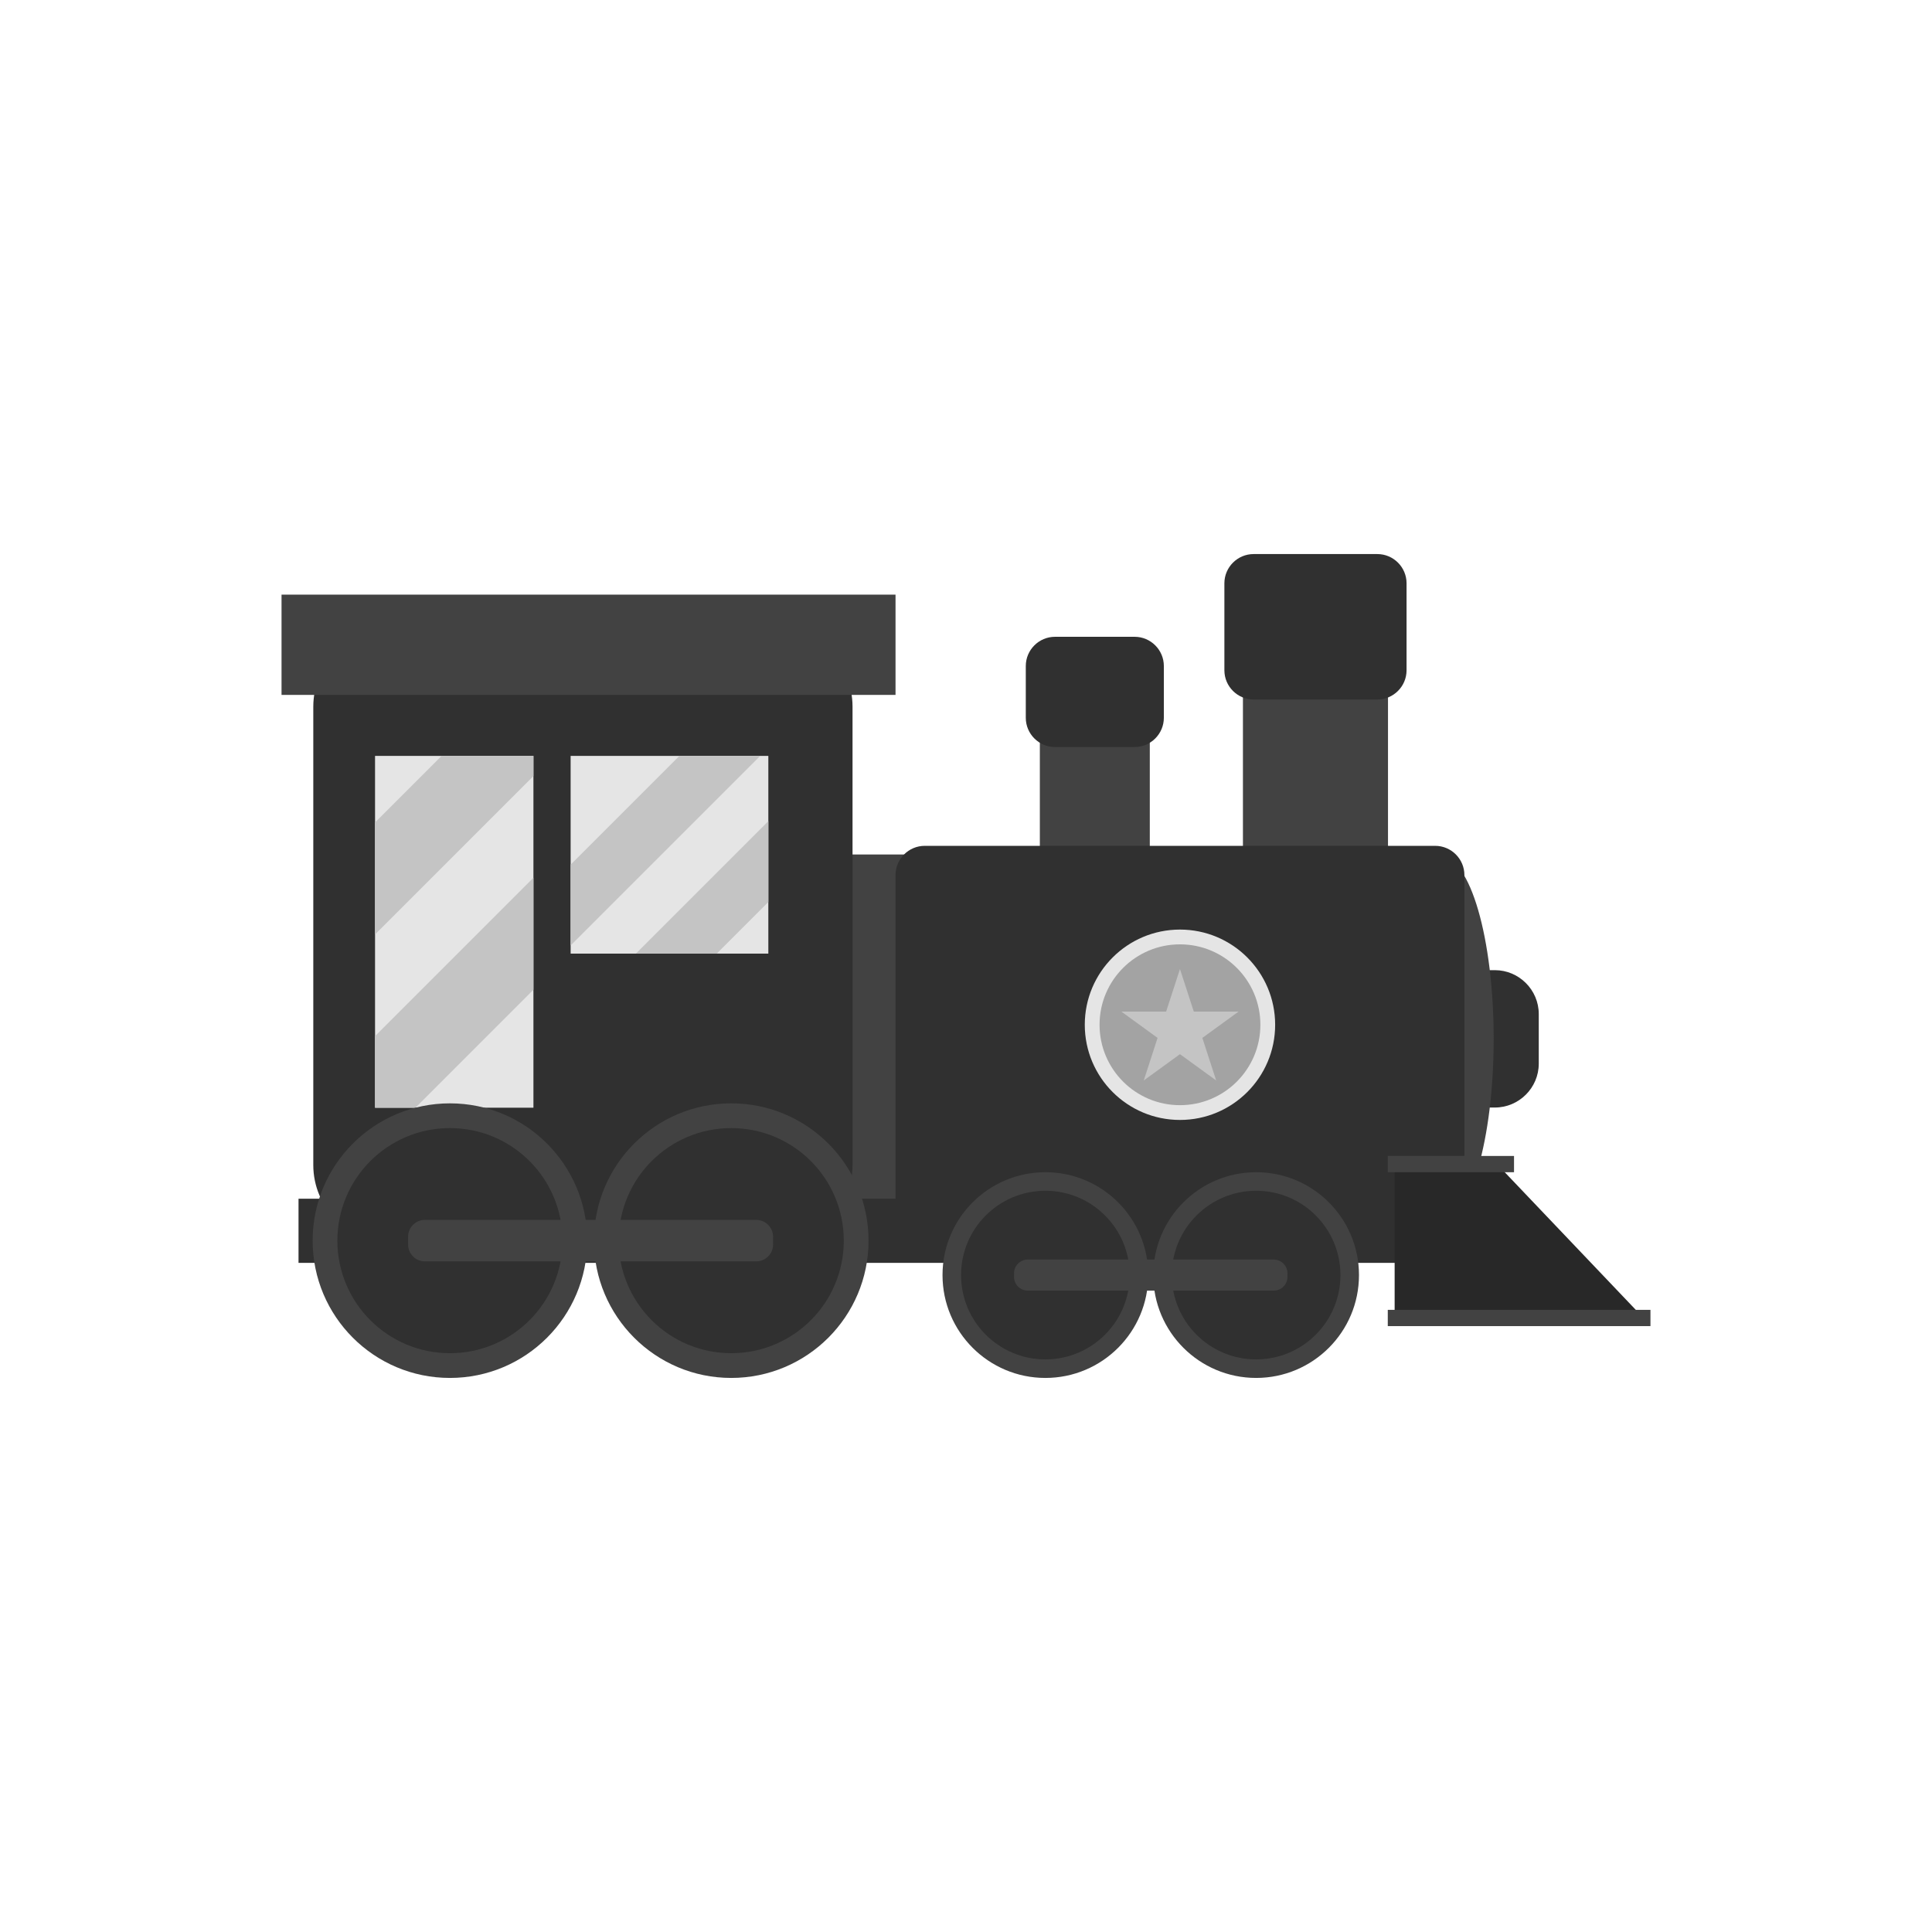 <?xml version="1.0" encoding="utf-8"?>
<!-- Generator: Adobe Illustrator 16.0.0, SVG Export Plug-In . SVG Version: 6.00 Build 0)  -->
<!DOCTYPE svg PUBLIC "-//W3C//DTD SVG 1.1//EN" "http://www.w3.org/Graphics/SVG/1.1/DTD/svg11.dtd">
<svg version="1.1" id="Layer_1" xmlns="http://www.w3.org/2000/svg" xmlns:xlink="http://www.w3.org/1999/xlink" x="0px" y="0px"
	 width="350px" height="350px" viewBox="0 0 350 350" enable-background="new 0 0 350 350" xml:space="preserve">
<g>
	<g>
		<rect x="225.17" y="103.773" fill="#424242" width="26.279" height="53.247"/>
		<path fill="#303030" d="M227.098,126.722h22.424c2.908,0,5.289-2.38,5.289-5.289v-15.77c0-2.909-2.381-5.289-5.289-5.289h-22.424
			c-2.908,0-5.289,2.38-5.289,5.289v15.77C221.809,124.342,224.189,126.722,227.098,126.722z"/>
	</g>
	<g>
		<rect x="188.379" y="117.938" fill="#424242" width="19.918" height="40.357"/>
		<path fill="#303030" d="M191.121,135.332h14.432c2.908,0,5.289-2.381,5.289-5.29v-9.392c0-2.909-2.381-5.289-5.289-5.289h-14.432
			c-2.91,0-5.289,2.38-5.289,5.289v9.392C185.832,132.951,188.211,135.332,191.121,135.332z"/>
	</g>
	<g>
		<rect x="147.607" y="154.798" fill="#424242" width="21.223" height="66.795"/>
		<path fill="#303030" d="M267.52,200.639h3.293c4.371,0,7.949-3.575,7.949-7.946v-8.993c0-4.37-3.578-7.948-7.949-7.948h-3.293
			c-4.371,0-7.947,3.578-7.947,7.948v8.993C259.572,197.063,263.148,200.639,267.52,200.639z"/>
		<ellipse fill="#424242" cx="261.002" cy="188.194" rx="9.592" ry="32.994"/>
		<path fill="#303030" d="M260,223.158h-92.477c-2.909,0-5.29-2.381-5.29-5.289v-59.348c0-2.909,2.38-5.29,5.29-5.29H260
			c2.908,0,5.289,2.381,5.289,5.29v59.348C265.289,220.777,262.908,223.158,260,223.158z"/>
	</g>
	<g>
		<path fill="#303030" d="M70.861,225.164h69.479c7.758,0,14.105-6.347,14.105-14.105v-83.033c0-7.758-6.347-14.104-14.105-14.104
			H70.861c-7.757,0-14.105,6.347-14.105,14.104v83.033C56.756,218.817,63.104,225.164,70.861,225.164z"/>
		<g>
			<rect x="103.375" y="136.938" fill="#E5E5E5" width="35.817" height="35.817"/>
			<g>
				<polygon fill="#C4C4C4" points="123.072,136.938 103.375,156.635 103.375,171.282 137.719,136.938 				"/>
				<polygon fill="#C4C4C4" points="139.192,148.762 115.2,172.755 129.847,172.755 139.192,163.409 				"/>
			</g>
		</g>
		<g>
			<rect x="67.943" y="136.938" fill="#E5E5E5" width="28.693" height="63.734"/>
			<g>
				<polygon fill="#C4C4C4" points="96.636,136.938 80,136.938 67.943,148.994 67.943,169.283 96.636,140.59 				"/>
				<polygon fill="#C4C4C4" points="96.636,159.009 67.943,187.701 67.943,200.672 75.262,200.672 96.636,179.297 				"/>
			</g>
		</g>
		<rect x="51.003" y="107.724" fill="#424242" width="111.23" height="18.165"/>
	</g>
	<rect x="54.081" y="217.16" fill="#303030" width="204.933" height="11.62"/>
	<polygon fill="#282828" points="252.652,238.765 297.74,238.765 271.109,210.794 252.652,210.794 	"/>
	<g>
		<g>
			<g>
				<circle fill="#424242" cx="227.559" cy="230.992" r="18.633"/>
				<circle fill="#303030" cx="227.559" cy="230.992" r="15.275"/>
			</g>
			<g>
				<circle fill="#424242" cx="189.38" cy="230.992" r="18.634"/>
				<circle fill="#303030" cx="189.381" cy="230.992" r="15.275"/>
			</g>
		</g>
		<path fill="#424242" d="M186.191,233.809h44.557c1.369,0,2.488-1.121,2.488-2.489v-0.654c0-1.368-1.119-2.488-2.488-2.488h-44.557
			c-1.369,0-2.488,1.12-2.488,2.488v0.654C183.703,232.688,184.822,233.809,186.191,233.809z"/>
	</g>
	<g>
		<g>
			<g>
				<circle fill="#424242" cx="132.472" cy="224.754" r="24.872"/>
				<circle fill="#303030" cx="132.472" cy="224.754" r="20.389"/>
			</g>
			<g>
				<circle fill="#424242" cx="81.51" cy="224.754" r="24.872"/>
				<circle fill="#303030" cx="81.51" cy="224.754" r="20.39"/>
			</g>
		</g>
		<path fill="#424242" d="M76.977,228.512h60.028c1.675,0,3.046-1.37,3.046-3.046v-1.425c0-1.675-1.371-3.045-3.046-3.045H76.977
			c-1.675,0-3.046,1.37-3.046,3.045v1.425C73.931,227.142,75.301,228.512,76.977,228.512z"/>
	</g>
	<rect x="251.41" y="209.413" fill="#424242" width="22.869" height="2.946"/>
	<rect x="251.41" y="237.292" fill="#424242" width="47.586" height="2.946"/>
	<g>
		<circle fill="#E5E5E5" cx="213.762" cy="185.645" r="17.244"/>
		<circle fill="#A3A3A3" cx="213.762" cy="185.645" r="14.568"/>
		<polygon fill="#C4C4C4" points="213.762,175.549 216.268,183.26 224.375,183.26 217.816,188.027 220.322,195.738 213.762,190.973 
			207.201,195.738 209.705,188.027 203.146,183.26 211.256,183.26 		"/>
	</g>
</g>
</svg>
